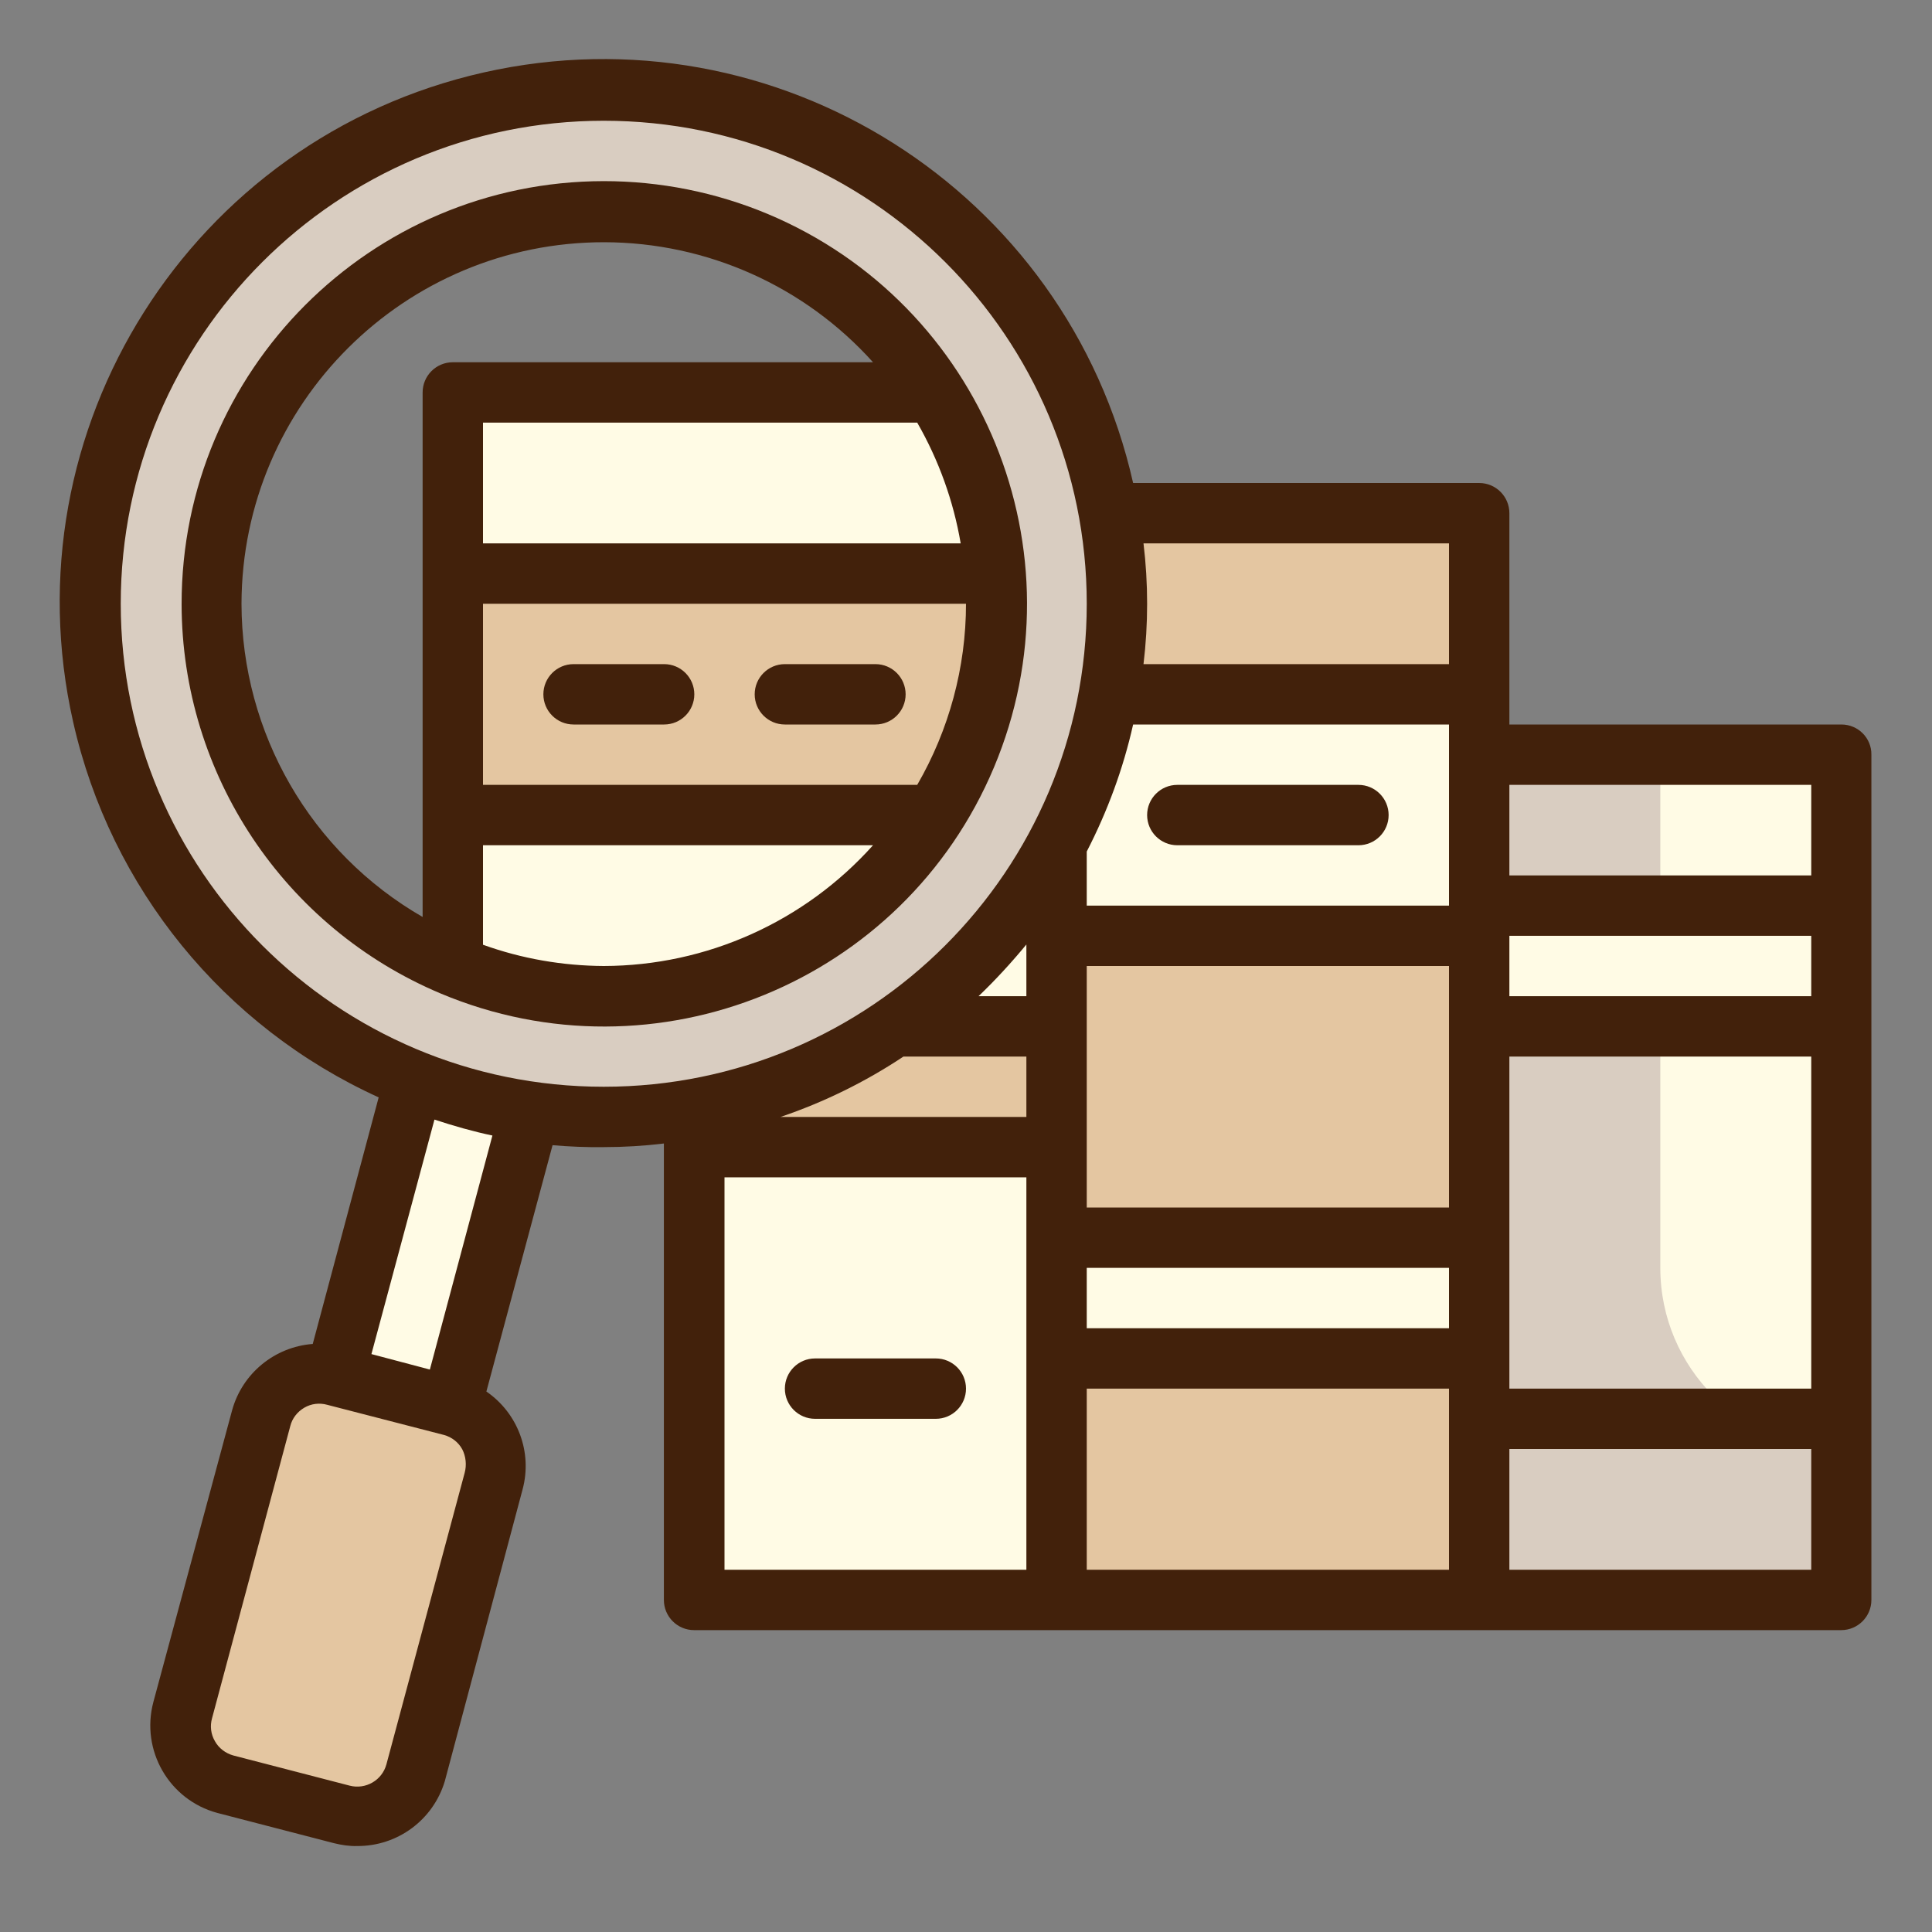 <?xml version="1.0" encoding="utf-8"?>
<!-- Generator: Adobe Illustrator 27.7.0, SVG Export Plug-In . SVG Version: 6.00 Build 0)  -->
<svg version="1.1" id="TwoTone" xmlns="http://www.w3.org/2000/svg" xmlns:xlink="http://www.w3.org/1999/xlink" x="0px" y="0px"
	 viewBox="0 0 800 800" style="enable-background:new 0 0 800 800;" xml:space="preserve">
<rect x="0" y="0" width="800" height="800" fill="#808080" stroke="none"/>
<style type="text/css">
	.st0{fill:#FFFBE5;}
	.st1{fill:#E4C6A1;}
	.st2{fill:#D9CDC1;}
	.st3{fill:#42210B;}
</style>
<g id="SVGRepo_bgCarrier">
</g>
<g id="SVGRepo_tracerCarrier">
</g>
<g id="SVGRepo_iconCarrier">
	<g id="Stroke_copy_3">
		<rect x="287.5" y="287.5" class="st0" width="150" height="375"/>
		<rect x="605.5" y="312.5" class="st0" width="150" height="348"/>
		<rect x="287.5" y="425" class="st1" width="150" height="50"/>
		<rect x="437.5" y="212.5" class="st1" width="175" height="450"/>
		<rect x="437.5" y="287.5" class="st0" width="175" height="100"/>
		<rect x="437.5" y="512.5" class="st0" width="175" height="50"/>
		<path class="st2" d="M687.5,525V312.5h-75v350h150V600C721.1,600,687.5,566.4,687.5,525z"/>
		<rect x="612.5" y="375" class="st0" width="150" height="50"/>
		
			<rect x="107" y="478.4" transform="matrix(0.259 -0.966 0.966 0.259 -351.412 548.929)" class="st0" width="150" height="50"/>
		<path class="st1" d="M138.5,569.5l48.3,12.9c13.3,3.6,21.3,17.3,17.7,30.6l-32.4,120.7c-3.6,13.3-17.3,21.3-30.6,17.7l-48.3-12.9
			C79.9,735,72,721.2,75.6,707.9l32.4-120.7C111.5,573.8,125.2,565.9,138.5,569.5z"/>
		<path class="st2" d="M250,37.5C132.6,37.5,37.5,132.6,37.5,250S132.6,462.5,250,462.5S462.5,367.4,462.5,250S367.4,37.5,250,37.5z
			 M250,412.5c-89.7,0-162.5-72.8-162.5-162.5S160.3,87.5,250,87.5S412.5,160.3,412.5,250S339.7,412.5,250,412.5z"/>
		<path class="st0" d="M187.5,400c82.9,34.4,178-4.9,212.4-87.8c20.3-49,15.4-104.9-13.1-149.7H187.5V400z"/>
		<path class="st1" d="M187.5,337.5h199.2c16.8-26.1,25.8-56.5,25.8-87.5c0-4.2,0-8.4,0-12.5h-225V337.5z"/>
	</g>
	<g id="Stroke_Close_copy_3">
		<path class="st3" d="M250,75c-96.6,0.1-174.9,78.5-174.8,175.2c0.1,70.4,42.4,133.9,107.3,161.2l0,0
			c89.1,37.4,191.7-4.6,229.1-93.7S407,126,317.9,88.6C296.4,79.6,273.3,75,250,75z M397.8,225H200v-50h179.8
			C388.7,190.5,394.8,207.4,397.8,225z M100,250c0.2-82.8,67.5-149.8,150.3-149.7c42.4,0.1,82.8,18.1,111.2,49.7h-174
			c-6.9,0-12.5,5.6-12.5,12.5v217.2C128.6,353,100.1,303.5,100,250z M250,400c-17-0.1-33.9-3-50-8.8V350h161.5
			C333.1,381.7,292.6,399.9,250,400z M379.8,325H200v-75h200C400,276.3,393,302.2,379.8,325L379.8,325z"/>
		<path class="st3" d="M387.5,562.5h-50c-6.9,0-12.5,5.6-12.5,12.5s5.6,12.5,12.5,12.5h50c6.9,0,12.5-5.6,12.5-12.5
			S394.4,562.5,387.5,562.5z"/>
		<path class="st3" d="M487.5,350h75c6.9,0,12.5-5.6,12.5-12.5s-5.6-12.5-12.5-12.5h-75c-6.9,0-12.5,5.6-12.5,12.5
			S480.6,350,487.5,350z"/>
		<path class="st3" d="M762.5,300H625v-87.5c0-6.9-5.6-12.5-12.5-12.5H469.2C441.9,78.8,321.5,2.7,200.3,30S2.9,177.8,30.3,299
			c15.5,68.7,62.3,126.2,126.5,155.4l-27.3,102.1c-15.8,1.2-29.2,12.2-33.4,27.5L63.5,704.8c-5.3,20,6.5,40.5,26.5,45.9l48.2,12.5
			c3.2,0.8,6.5,1.3,9.7,1.2c16.7,0.1,31.5-10.8,36.3-26.9l32.2-120.8c4.1-15.3-1.9-31.5-15-40.5l27.4-102c7,0.6,14.1,0.9,21.1,0.8
			c8.4,0,16.7-0.5,25-1.5v189c0,6.9,5.6,12.5,12.5,12.5h475c6.9,0,12.5-5.6,12.5-12.5v-350C775,305.6,769.4,300,762.5,300z
			 M750,412.5H625v-25h125V412.5z M600,375H450v-22.4c8.6-16.7,15.1-34.3,19.2-52.6H600V375z M425,412.5h-19.8
			c7-6.7,13.6-13.9,19.8-21.4V412.5z M374.1,437.5H425v25H323.2C341.2,456.4,358.3,448,374.1,437.5z M450,400h150v100H450V400z
			 M450,525h150v25H450V525z M625,437.5h125V575H625V437.5z M750,325v37.5H625V325H750z M600,225v50H473.5c2-16.6,2-33.4,0-50H600z
			 M192.4,609.9L160,730.6c-1.8,6.6-8.6,10.5-15.2,8.8l-48.2-12.5c-3.2-0.9-6-3-7.6-5.9c-1.7-2.9-2.1-6.3-1.2-9.5l32.4-121
			c0.8-3.2,2.9-5.9,5.8-7.6c2.9-1.7,6.3-2.1,9.5-1.2l48.4,12.5c3.2,0.9,5.9,3,7.5,5.9C192.9,603,193.3,606.6,192.4,609.9z
			 M178,567.1l-24.2-6.4l26.1-97.1c7.9,2.6,15.9,4.9,24,6.6L178,567.1z M50,250c0-110.5,89.5-200,200-200s200,89.5,200,200
			s-89.5,200-200,200S50,360.5,50,250z M300,487.5h125V650H300V487.5z M450,575h150v75H450V575z M625,650v-50h125v50H625z"/>
		<path class="st3" d="M237.5,300H275c6.9,0,12.5-5.6,12.5-12.5S281.9,275,275,275h-37.5c-6.9,0-12.5,5.6-12.5,12.5
			S230.6,300,237.5,300z"/>
		<path class="st3" d="M325,300h37.5c6.9,0,12.5-5.6,12.5-12.5s-5.6-12.5-12.5-12.5H325c-6.9,0-12.5,5.6-12.5,12.5
			S318.1,300,325,300z"/>
	</g>
</g>
</svg>
